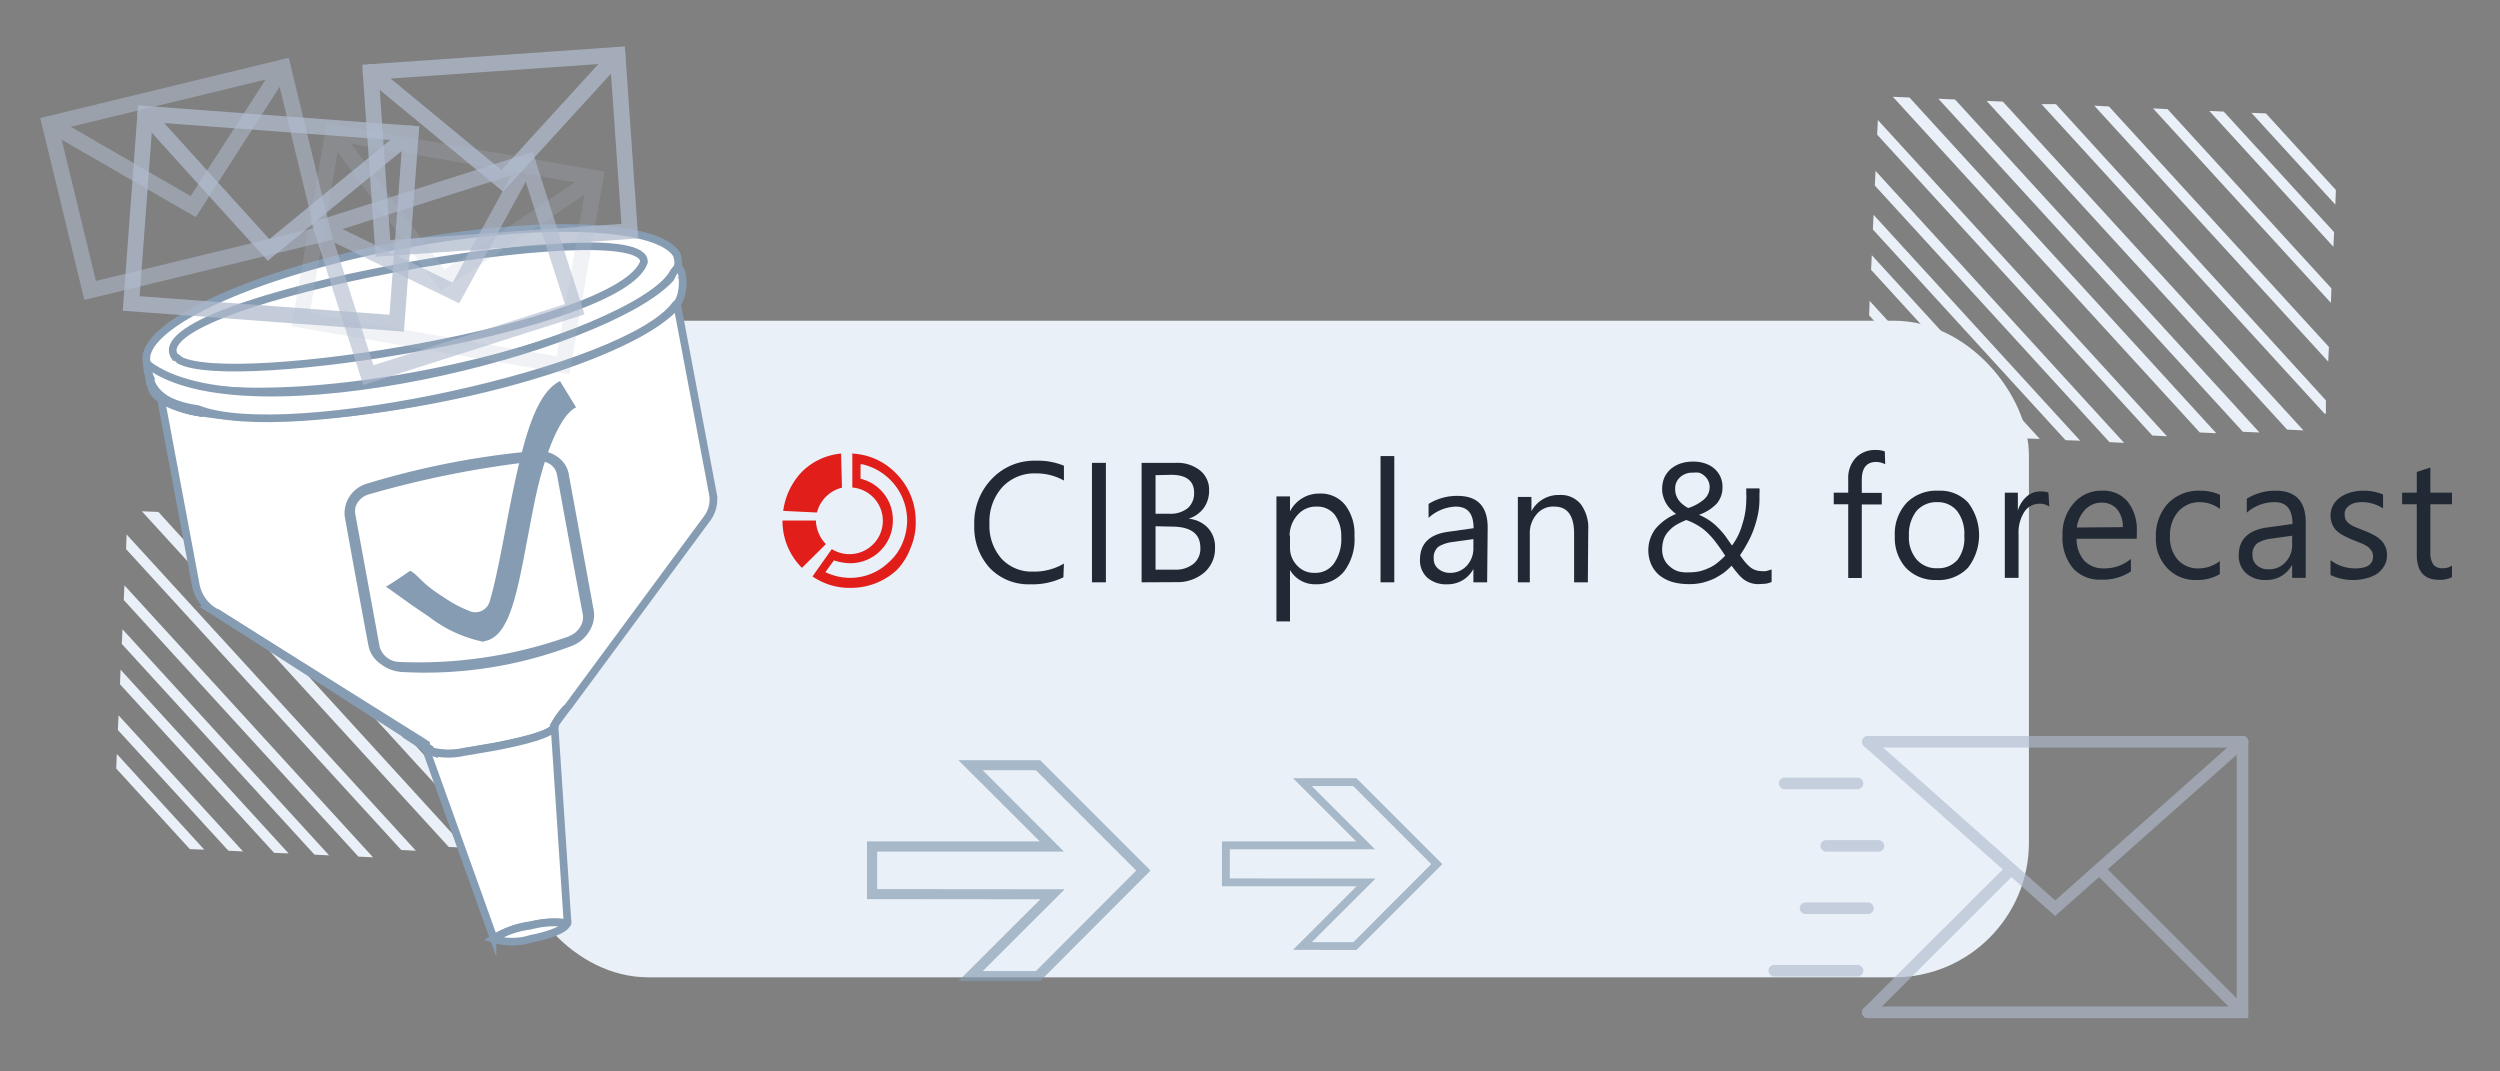 <svg xmlns="http://www.w3.org/2000/svg" xmlns:xlink="http://www.w3.org/1999/xlink" viewBox="0 0 140 60"><rect x="0" y="0" width="140" height="60" fill="#808080" stroke="none"/><defs><style>.a,.g,.i{fill:none;}.b{clip-path:url(#a);}.c{fill:#e9f0f7;}.d{fill:#fff;stroke:#869cb3;stroke-width:0.43px;}.d,.g,.i{stroke-miterlimit:10;}.e{fill:#869cb3;}.f{opacity:0.63;}.g,.i{stroke:#b0bbce;stroke-linecap:round;}.g{stroke-width:0.65px;}.h{opacity:0.75;}.i{stroke-width:0.88px;}.j{opacity:0.55;}.k{opacity:0.19;}.l{opacity:0.62;}.m{opacity:0.67;}.n{clip-path:url(#b);}.o{fill:#212934;}.p{fill:#e11e19;}</style><clipPath id="a"><rect class="a" width="140" height="60"/></clipPath><clipPath id="b"><rect class="a" x="43.49" y="22.8" width="96.56" height="12.65"/></clipPath></defs><g class="b"><rect class="c" x="28.76" y="17.96" width="84.86" height="36.77" rx="7.55"/><polygon class="c" points="25.13 47.43 26.05 47.47 8.87 28.67 7.94 28.63 25.13 47.43"/><polygon class="c" points="22.47 47.6 23.29 47.64 7.09 29.93 7.06 30.75 22.47 47.6"/><polygon class="c" points="6.97 32.78 6.93 33.6 20.07 47.97 20.89 48.01 6.97 32.78"/><polygon class="c" points="6.86 35.24 6.82 36.06 17.61 47.86 18.43 47.9 6.86 35.24"/><polygon class="c" points="6.75 37.5 6.72 38.32 15.35 47.76 16.16 47.79 6.75 37.5"/><polygon class="c" points="6.64 40.06 6.6 40.88 12.79 47.64 13.61 47.68 6.64 40.06"/><polygon class="c" points="10.63 47.55 11.44 47.58 6.54 42.22 6.51 43.04 10.63 47.55"/><polygon class="c" points="28.46 47.43 11.42 28.79 10.49 28.74 27.54 47.39 28.46 47.43"/><polygon class="c" points="13.19 28.86 30.02 47.27 30.92 47.31 14.1 28.91 13.19 28.86"/><path class="c" d="M17.07,29l-.72,0h-.1L32.11,46.35h.08l0-.73Z"/><polygon class="c" points="20.04 29.17 19.22 29.13 32.32 43.46 32.35 42.64 20.04 29.17"/><polygon class="c" points="23.32 29.32 22.5 29.28 32.47 40.17 32.5 39.36 23.32 29.32"/><polygon class="c" points="26.47 29.46 25.65 29.42 32.61 37.03 32.64 36.21 26.47 29.46"/><polygon class="c" points="28.83 29.57 28.01 29.53 32.71 34.67 32.75 33.85 28.83 29.57"/><path class="d" d="M39.58,29.06,31.81,39.58h0l-.06.06a4.63,4.63,0,0,0-.68.93v.05c0,.38-1.23.77-3.34,1.18l-1.76.3a3.89,3.89,0,0,1-1.91-.06h0l0-.11-.2-.13,0-.13-.34-.22h0L12.06,34.28h0l-.18-.11a2.24,2.24,0,0,1-.93-1.48L9,22.27a2.36,2.36,0,0,0,.35.23,6.42,6.42,0,0,0,1.81.58c2.84.53,7.64.34,13-.68,6.72-1.28,12.19-3.46,13.76-5.33l2,10.58A1.77,1.77,0,0,1,39.58,29.06Z"/><path class="d" d="M31.78,51.64s0,.07,0,.06a5.23,5.23,0,0,0-2,.1,5.09,5.09,0,0,0-2.07.73s-.13-.22-.13-.18L23.84,41.92h0l0-.1.2.13,0,.11h0a3.89,3.89,0,0,0,1.91.06l1.76-.3c2.11-.41,3.34-.8,3.34-1.18Z"/><path class="d" d="M23.8,41.81l-.24-.15-.32-.21-11-7.06-.14-.11,11.35,7.18h0l.34.22Z"/><path class="d" d="M31.74,39.65l-.68.93A4.63,4.63,0,0,1,31.74,39.65Z"/><path class="d" d="M11.11,23.08A6.42,6.42,0,0,1,9.3,22.5l0-.16a6.55,6.55,0,0,0,1.81.57Z"/><path class="d" d="M10.47,19.75a1.08,1.08,0,0,1-.26-.18l.23,0Z"/><path class="d" d="M11.11,23.08A6.42,6.42,0,0,1,9.3,22.5,2.36,2.36,0,0,1,9,22.27l0-.14a2,2,0,0,0,.35.21,6.55,6.55,0,0,0,1.81.57Z"/><path class="d" d="M8.36,21a.09.09,0,0,0,0,.06v0Zm2.08-1.44-.23,0a1.08,1.08,0,0,0,.26.18Zm0,.2,0,.06h.12Zm.61,3.16a6.55,6.55,0,0,1-1.81-.57,2,2,0,0,1-.35-.21,1.45,1.45,0,0,1-.43-.47,1.22,1.22,0,0,0,.46.61,2.36,2.36,0,0,0,.35.23,6.42,6.42,0,0,0,1.81.58Z"/><path class="d" d="M37.9,14.27l-.06-.1c-1.24-1.66-7.8-1.89-15.43-.44-8.23,1.57-14.58,4.49-14.2,6.53a.78.78,0,0,0,0,.14,1.27,1.27,0,0,0,.42.45,2.36,2.36,0,0,0,.35.23,6.81,6.81,0,0,0,1.81.56c2.83.53,7.61.33,12.91-.68,6.78-1.29,12.29-3.5,13.8-5.38C38,15,38.07,14.82,37.9,14.27Z"/><path class="d" d="M37.83,17.07c-2.68,3.68-21.76,7.83-26.75,5.84-1.68-.25-2.8-.86-2.82-2.51,5.51,4.22,25.71-.87,29.29-4.82C38.29,13.89,38.5,16.61,37.83,17.07Z"/><path class="d" d="M8.36,21a.69.69,0,0,1-.1-.25.81.81,0,0,1,0-.31l.08.15a.78.78,0,0,0,0,.34A.19.19,0,0,0,8.36,21Z"/><path class="d" d="M8.49,21.65a.75.75,0,0,1-.11-.28.76.76,0,0,1,0-.3l.07.15a1.22,1.22,0,0,0,0,.33A.17.17,0,0,0,8.49,21.65Z"/><path class="d" d="M38.16,15.59s0,0,0-.05Z"/><path class="d" d="M31.74,51.7c0,.28-.89.66-2,.87a3.49,3.49,0,0,1-2.12,0,5.09,5.09,0,0,1,2.07-.73A5.23,5.23,0,0,1,31.74,51.7Z"/><path class="d" d="M24,42.05a.46.46,0,0,1-.2-.13h0a.18.18,0,0,1-.07-.08,1.79,1.79,0,0,0-.21-.17l-.32-.21h.18l.34.22,0,.13.2.13Z"/><path class="d" d="M36.06,14.68c-1.27,3.64-22.92,7.13-26,5.49,0,0-.18-.19-.26-.18C7.54,16.78,36.26,11.73,36.06,14.68Z"/><path class="e" d="M32,36.18h0a23.26,23.26,0,0,1-9.53,1.45,2.22,2.22,0,0,1-1.21-.49,1.61,1.61,0,0,1-.63-1q-.68-3.61-1.33-7.25a1.73,1.73,0,0,1,1.23-1.8h0A46.19,46.19,0,0,1,30,25.25a1.82,1.82,0,0,1,1.2.32,1.49,1.49,0,0,1,.64.93l1.41,7.69A1.68,1.68,0,0,1,33,35.35,1.94,1.94,0,0,1,32,36.18Zm-.11-.57a1.17,1.17,0,0,0,.59-.49,1,1,0,0,0,.16-.7q-.74-3.93-1.45-7.85a.9.9,0,0,0-.38-.57,1.14,1.14,0,0,0-.72-.18,55.65,55.65,0,0,0-9.45,1.87h0a1.1,1.1,0,0,0-.59.42.88.88,0,0,0-.16.65q.69,3.74,1.37,7.46a1.18,1.18,0,0,0,1.11.85A25.12,25.12,0,0,0,31.93,35.61Z"/><path class="e" d="M27.07,35.94A7.43,7.43,0,0,1,24,34.52c-1.26-.83-2.1-1.49-2.39-1.66.46-.28.91-.58,1.36-.9.49.27.58.67,1.84,1.46a7,7,0,0,0,1.54.82.83.83,0,0,0,1.06-.52c.39-1.27.8-3.6,1.07-5,.81-4.13,1.49-6.68,2.88-7.38l.9,1.47c-.94.46-1.83,2.82-2.34,5.38-.87,4.32-1.17,7.47-2.82,7.72Z"/><g class="f"><line class="g" x1="104.6" y1="41.54" x2="125.58" y2="41.54"/><polyline class="g" points="125.58 41.54 125.58 56.69 104.6 56.69"/><polyline class="g" points="104.6 41.54 115.09 50.86 125.58 41.54"/><line class="g" x1="104.6" y1="56.69" x2="112.62" y2="48.68"/><line class="g" x1="125.58" y1="56.69" x2="117.57" y2="48.68"/><line class="g" x1="104.02" y1="43.87" x2="99.94" y2="43.87"/><line class="g" x1="105.19" y1="47.37" x2="102.27" y2="47.37"/><line class="g" x1="104.6" y1="50.86" x2="101.11" y2="50.86"/><line class="g" x1="104.02" y1="54.36" x2="99.36" y2="54.36"/></g><g class="h"><rect class="i" x="7.72" y="6.91" width="14.91" height="10.65" transform="translate(0.95 -1.09) rotate(4.25)"/><polyline class="i" points="8.13 6.37 15.04 14 23 7.47"/></g><g class="h"><rect class="i" x="21.08" y="3.54" width="13.86" height="9.9" transform="translate(-0.52 1.97) rotate(-3.99)"/><polyline class="i" points="20.75 4.04 28.13 10.13 34.58 3.07"/></g><g class="j"><rect class="i" x="3.73" y="5.22" width="13.44" height="9.6" transform="translate(-2.07 2.74) rotate(-13.63)"/><polyline class="i" points="2.79 6.93 10.82 11.57 15.84 3.77"/></g><g class="k"><rect class="i" x="17.63" y="8.62" width="14.91" height="10.65" transform="translate(2.75 -4.08) rotate(9.82)"/><polyline class="i" points="18.65 7.43 24.79 15.7 33.34 9.97"/></g><g class="l"><rect class="i" x="19.02" y="10.7" width="12.13" height="8.67" transform="translate(-3.38 8.33) rotate(-17.69)"/><polyline class="i" points="17.99 12.74 25.53 16.41 29.55 9.06"/></g><g class="m"><polygon class="e" points="58.13 54.66 58.13 54.94 53.67 54.94 58.26 50.36 48.55 50.35 48.55 47.12 58.23 47.12 53.67 42.57 58.25 42.57 64.43 48.75 58.25 54.94 58.13 54.94 58.13 54.66 57.93 54.46 63.63 48.75 58.01 43.13 55.03 43.13 59.58 47.69 49.12 47.69 49.12 49.79 59.62 49.8 55.03 54.38 58.13 54.38 58.13 54.66 57.93 54.46 58.13 54.66"/></g><g class="m"><polygon class="e" points="75.87 52.98 75.87 53.2 72.41 53.19 75.97 49.63 68.43 49.63 68.43 47.12 75.95 47.12 72.41 43.58 75.96 43.58 80.77 48.39 75.96 53.2 75.87 53.2 75.87 52.98 75.72 52.83 80.15 48.39 75.78 44.02 73.46 44.02 77 47.56 68.87 47.56 68.87 49.19 77.03 49.2 73.46 52.76 75.87 52.76 75.87 52.98 75.72 52.83 75.87 52.98"/></g><polygon class="c" points="123.19 24.22 124.11 24.26 106.93 5.46 106 5.42 123.19 24.22"/><polygon class="c" points="120.53 24.39 121.35 24.43 105.16 6.72 105.12 7.54 120.53 24.39"/><polygon class="c" points="105.03 9.57 104.99 10.39 118.13 24.76 118.95 24.8 105.03 9.57"/><polygon class="c" points="104.92 12.03 104.88 12.85 115.67 24.65 116.49 24.68 104.92 12.03"/><polygon class="c" points="104.82 14.29 104.78 15.11 113.41 24.55 114.23 24.58 104.82 14.29"/><polygon class="c" points="104.7 16.85 104.67 17.66 110.86 24.43 111.67 24.47 104.7 16.85"/><polygon class="c" points="108.69 24.34 109.51 24.37 104.61 19.01 104.57 19.83 108.69 24.34"/><polygon class="c" points="126.53 24.22 109.48 5.57 108.55 5.53 125.6 24.18 126.53 24.22"/><polygon class="c" points="111.25 5.65 128.08 24.06 128.99 24.1 112.16 5.69 111.25 5.65"/><path class="c" d="M115.13,5.83l-.72,0h-.09l15.85,17.33h.08l0-.74Z"/><polygon class="c" points="118.1 5.96 117.28 5.92 130.38 20.25 130.42 19.43 118.1 5.96"/><polygon class="c" points="121.38 6.11 120.57 6.07 130.53 16.96 130.56 16.15 121.38 6.11"/><polygon class="c" points="124.53 6.25 123.72 6.21 130.67 13.82 130.71 13 124.53 6.25"/><polygon class="c" points="126.89 6.35 126.08 6.32 130.78 11.46 130.81 10.64 126.89 6.35"/><g class="n"><path class="o" d="M59.55,32.33a3.93,3.93,0,0,1-1.85.39,3,3,0,0,1-2.28-.92,3.38,3.38,0,0,1-.86-2.41,3.52,3.52,0,0,1,1-2.59,3.26,3.26,0,0,1,2.44-1,3.82,3.82,0,0,1,1.58.28v.83a3.17,3.17,0,0,0-1.58-.4,2.45,2.45,0,0,0-1.87.77,2.88,2.88,0,0,0-.72,2.05,2.78,2.78,0,0,0,.67,1.95,2.3,2.3,0,0,0,1.76.73,3.27,3.27,0,0,0,1.74-.45Z"/><path class="o" d="M61.93,32.61h-.78V25.92h.78Z"/><path class="o" d="M63.93,32.61V25.92h1.9a2.05,2.05,0,0,1,1.38.43,1.38,1.38,0,0,1,.5,1.1,1.66,1.66,0,0,1-.3,1,1.7,1.7,0,0,1-.85.6v0a1.67,1.67,0,0,1,1.08.51,1.55,1.55,0,0,1,.4,1.12,1.76,1.76,0,0,1-.61,1.39,2.31,2.31,0,0,1-1.55.53Zm.78-6v2.16h.8a1.53,1.53,0,0,0,1-.31,1.1,1.1,0,0,0,.36-.87c0-.65-.42-1-1.28-1Zm0,2.86V31.9h1.06a1.57,1.57,0,0,0,1.07-.33,1.09,1.09,0,0,0,.38-.89c0-.79-.53-1.19-1.61-1.19Z"/><path class="o" d="M72.24,31.92h0V34.8h-.76v-7h.76v.84h0a1.82,1.82,0,0,1,1.65-1,1.75,1.75,0,0,1,1.44.64,2.63,2.63,0,0,1,.52,1.72A3,3,0,0,1,75.27,32a2,2,0,0,1-1.6.72A1.62,1.62,0,0,1,72.24,31.92Zm0-1.93v.67a1.4,1.4,0,0,0,.39,1,1.27,1.27,0,0,0,1,.42,1.26,1.26,0,0,0,1.08-.54,2.36,2.36,0,0,0,.4-1.47,2,2,0,0,0-.37-1.25,1.23,1.23,0,0,0-1-.45,1.35,1.35,0,0,0-1.07.46A1.71,1.71,0,0,0,72.22,30Z"/><path class="o" d="M78.08,32.61h-.77V25.54h.77Z"/><path class="o" d="M83.28,32.61h-.77v-.75h0a1.62,1.62,0,0,1-1.47.86,1.58,1.58,0,0,1-1.12-.38,1.29,1.29,0,0,1-.4-1c0-.89.52-1.41,1.57-1.56l1.43-.2c0-.81-.32-1.21-1-1.21A2.38,2.38,0,0,0,80,29v-.78a3,3,0,0,1,1.63-.45c1.12,0,1.68.6,1.68,1.78Zm-.77-2.42-1.15.16a2,2,0,0,0-.8.26.77.77,0,0,0-.27.67.7.7,0,0,0,.25.57,1,1,0,0,0,.66.23,1.24,1.24,0,0,0,.94-.4,1.42,1.42,0,0,0,.37-1Z"/><path class="o" d="M88.92,32.61h-.77V29.89c0-1-.36-1.52-1.1-1.52a1.19,1.19,0,0,0-1,.43,1.59,1.59,0,0,0-.38,1.09v2.72H85V27.83h.76v.8h0a1.71,1.71,0,0,1,1.57-.91,1.43,1.43,0,0,1,1.19.51,2.21,2.21,0,0,1,.42,1.46Z"/><path class="o" d="M105.57,26a1.07,1.07,0,0,0-.51-.13c-.53,0-.8.34-.8,1v.73h1.12v.65h-1.12v4.12h-.76V28.24h-.81v-.65h.81v-.77a1.65,1.65,0,0,1,.43-1.19A1.47,1.47,0,0,1,105,25.2a1.42,1.42,0,0,1,.55.08Z"/><path class="o" d="M108.43,32.48a2.26,2.26,0,0,1-1.69-.67,2.5,2.5,0,0,1-.63-1.78,2.56,2.56,0,0,1,.66-1.87,2.34,2.34,0,0,1,1.78-.68,2.13,2.13,0,0,1,1.66.66,3,3,0,0,1,0,3.65A2.27,2.27,0,0,1,108.43,32.48Zm.06-4.36a1.48,1.48,0,0,0-1.17.5A2.12,2.12,0,0,0,106.9,30a1.92,1.92,0,0,0,.43,1.33,1.45,1.45,0,0,0,1.16.49,1.41,1.41,0,0,0,1.14-.48A2,2,0,0,0,110,30a2.08,2.08,0,0,0-.4-1.38A1.39,1.39,0,0,0,108.49,28.12Z"/><path class="o" d="M114.76,28.37a.89.89,0,0,0-.58-.16,1,1,0,0,0-.82.46,2.14,2.14,0,0,0-.32,1.26v2.43h-.77V27.59H113v1h0a1.71,1.71,0,0,1,.5-.79,1.15,1.15,0,0,1,.75-.28,1.38,1.38,0,0,1,.46.06Z"/><path class="o" d="M119.66,30.17h-3.37a1.84,1.84,0,0,0,.43,1.23,1.48,1.48,0,0,0,1.13.43,2.3,2.3,0,0,0,1.48-.53V32a2.79,2.79,0,0,1-1.66.46,2,2,0,0,1-1.59-.65A2.66,2.66,0,0,1,115.5,30a2.62,2.62,0,0,1,.63-1.82,2,2,0,0,1,1.57-.7,1.77,1.77,0,0,1,1.45.61,2.52,2.52,0,0,1,.51,1.68Zm-.78-.65a1.55,1.55,0,0,0-.32-1,1.1,1.1,0,0,0-.87-.37,1.23,1.23,0,0,0-.92.39,1.77,1.77,0,0,0-.47,1Z"/><path class="o" d="M124.31,32.15a2.46,2.46,0,0,1-1.3.33,2.15,2.15,0,0,1-1.65-.67,2.38,2.38,0,0,1-.63-1.72,2.66,2.66,0,0,1,.68-1.9,2.38,2.38,0,0,1,1.8-.71,2.59,2.59,0,0,1,1.11.23v.79a1.92,1.92,0,0,0-1.13-.38,1.57,1.57,0,0,0-1.21.53,2,2,0,0,0-.46,1.37,1.88,1.88,0,0,0,.44,1.33,1.51,1.51,0,0,0,1.18.48,1.94,1.94,0,0,0,1.17-.41Z"/><path class="o" d="M129.12,32.36h-.76v-.74h0a1.6,1.6,0,0,1-1.47.86,1.57,1.57,0,0,1-1.11-.38,1.31,1.31,0,0,1-.41-1c0-.89.53-1.41,1.58-1.56l1.43-.2c0-.81-.33-1.22-1-1.22a2.35,2.35,0,0,0-1.56.59v-.78a3,3,0,0,1,1.62-.45c1.12,0,1.68.59,1.68,1.78ZM128.36,30l-1.15.16a1.92,1.92,0,0,0-.8.26.77.77,0,0,0-.27.67.72.72,0,0,0,.25.57.92.92,0,0,0,.66.22,1.22,1.22,0,0,0,.94-.4,1.39,1.39,0,0,0,.37-1Z"/><path class="o" d="M130.51,32.19v-.82a2.27,2.27,0,0,0,1.38.46c.67,0,1-.22,1-.67a.55.55,0,0,0-.09-.32.87.87,0,0,0-.23-.24,1.64,1.64,0,0,0-.35-.18l-.42-.17a5,5,0,0,1-.56-.26,1.77,1.77,0,0,1-.4-.28,1,1,0,0,1-.24-.37,1.21,1.21,0,0,1-.09-.48,1.22,1.22,0,0,1,.16-.6,1.4,1.4,0,0,1,.41-.43,2,2,0,0,1,.58-.26,2.59,2.59,0,0,1,.68-.09,2.82,2.82,0,0,1,1.11.21v.78a2.15,2.15,0,0,0-1.21-.35,1.6,1.6,0,0,0-.39.05.87.87,0,0,0-.29.14.66.66,0,0,0-.2.21.6.6,0,0,0-.06.27.76.76,0,0,0,.06.32,1,1,0,0,0,.2.22,1.92,1.92,0,0,0,.32.18l.42.17a5.12,5.12,0,0,1,.57.25,1.71,1.71,0,0,1,.43.29,1.07,1.07,0,0,1,.27.37,1.09,1.09,0,0,1,.1.5,1.11,1.11,0,0,1-.16.61,1.33,1.33,0,0,1-.41.44,2,2,0,0,1-.61.25,2.93,2.93,0,0,1-2-.2Z"/><path class="o" d="M137.31,32.32a1.48,1.48,0,0,1-.72.15c-.83,0-1.25-.47-1.25-1.4V28.24h-.82v-.65h.82V26.43l.76-.25v1.41h1.21v.65H136.1v2.69a1.13,1.13,0,0,0,.17.69.64.64,0,0,0,.54.2.84.84,0,0,0,.5-.15Z"/><path class="o" d="M98.48,32.71a1.31,1.31,0,0,1-.46-.07,1.38,1.38,0,0,1-.38-.2,2.06,2.06,0,0,1-.33-.33c-.11-.12-.22-.27-.34-.43a4.18,4.18,0,0,1-.43.39,4.86,4.86,0,0,1-.54.33,3.93,3.93,0,0,1-.66.23,3.09,3.09,0,0,1-.77.08,3.36,3.36,0,0,1-.92-.12,2.23,2.23,0,0,1-.72-.37,1.73,1.73,0,0,1-.46-.61,2,2,0,0,1,.24-2,2.92,2.92,0,0,1,1.15-.83,2.09,2.09,0,0,1-.28-.24,1.69,1.69,0,0,1-.43-.7,1.35,1.35,0,0,1-.07-.46,1.64,1.64,0,0,1,.13-.65,1.47,1.47,0,0,1,.37-.48,1.72,1.72,0,0,1,.55-.3,2.17,2.17,0,0,1,.69-.1,2,2,0,0,1,.66.1,1.55,1.55,0,0,1,.52.29,1.41,1.41,0,0,1,.34.45,1.34,1.34,0,0,1,.12.58,1.4,1.4,0,0,1-.32.93,2.51,2.51,0,0,1-1,.63,3.15,3.15,0,0,1,1.06.71,4.81,4.81,0,0,1,.42.48l.37.53a3.49,3.49,0,0,0,.57-1.16A4.44,4.44,0,0,0,97.79,28a1.88,1.88,0,0,0,0-.34c0-.1,0-.21,0-.31h.74a1.55,1.55,0,0,1,0,.29c0,.1,0,.2,0,.33a4.26,4.26,0,0,1-.09.86,6,6,0,0,1-.24.83,4.78,4.78,0,0,1-.35.76,5.94,5.94,0,0,1-.41.67c.1.15.2.28.29.39a2.46,2.46,0,0,0,.28.28,1,1,0,0,0,.61.22,1.45,1.45,0,0,0,.29,0l.3-.09v.7a1.4,1.4,0,0,1-.35.1Zm-3.91-.66a2.73,2.73,0,0,0,.66-.07,3.29,3.29,0,0,0,.55-.21,2,2,0,0,0,.45-.3,4.26,4.26,0,0,0,.38-.35c-.19-.3-.37-.55-.53-.76a4.36,4.36,0,0,0-.48-.54,2.84,2.84,0,0,0-.53-.4,3.48,3.48,0,0,0-.64-.3,4.49,4.49,0,0,0-.54.26,1.74,1.74,0,0,0-.42.34,1.35,1.35,0,0,0-.29.44,1.9,1.9,0,0,0-.1.61,1.28,1.28,0,0,0,.12.56,1.13,1.13,0,0,0,.32.4A1.23,1.23,0,0,0,94,32,1.85,1.85,0,0,0,94.57,32.05Zm1.17-4.76a.8.8,0,0,0-.09-.39.84.84,0,0,0-.22-.27.83.83,0,0,0-.29-.16,1.25,1.25,0,0,0-.32,0,1,1,0,0,0-.73.25.83.83,0,0,0-.28.67,1,1,0,0,0,.06.36A1.14,1.14,0,0,0,94,28a1.23,1.23,0,0,0,.25.26,1.81,1.81,0,0,0,.29.19,2.55,2.55,0,0,0,.88-.48A.91.91,0,0,0,95.74,27.29Z"/><path class="p" d="M48.29,26a3.24,3.24,0,0,1,2.51,3.15,3.38,3.38,0,0,1-.29,1.33,2.94,2.94,0,0,1-.73,1,3.11,3.11,0,0,1-2.16.88,3.23,3.23,0,0,1-1.4-.32l.48-.66a3,3,0,0,0,1,.16A2.39,2.39,0,0,0,50,29.12a2.36,2.36,0,0,0-1.81-2.31V26m-.46-.57v1.87a1.87,1.87,0,1,1-1.15,3.45l-1.08,1.53a3.66,3.66,0,0,0,2.16.64,3.76,3.76,0,0,0,2.56-1A3.51,3.51,0,0,0,51,30.66a3.56,3.56,0,0,0,.28-1.51,3.77,3.77,0,0,0-1.09-2.63A3.64,3.64,0,0,0,47.69,25.4Z"/><path class="p" d="M44.91,31.8a3.69,3.69,0,0,1-1.09-2.65h1.87a2,2,0,0,0,.56,1.32Z"/><path class="p" d="M45.75,28.7l-1.89-.09a3.92,3.92,0,0,1,1-2.14,3.56,3.56,0,0,1,2.24-1.07l.05,1.91A1.91,1.91,0,0,0,45.75,28.7Z"/></g></g></svg>